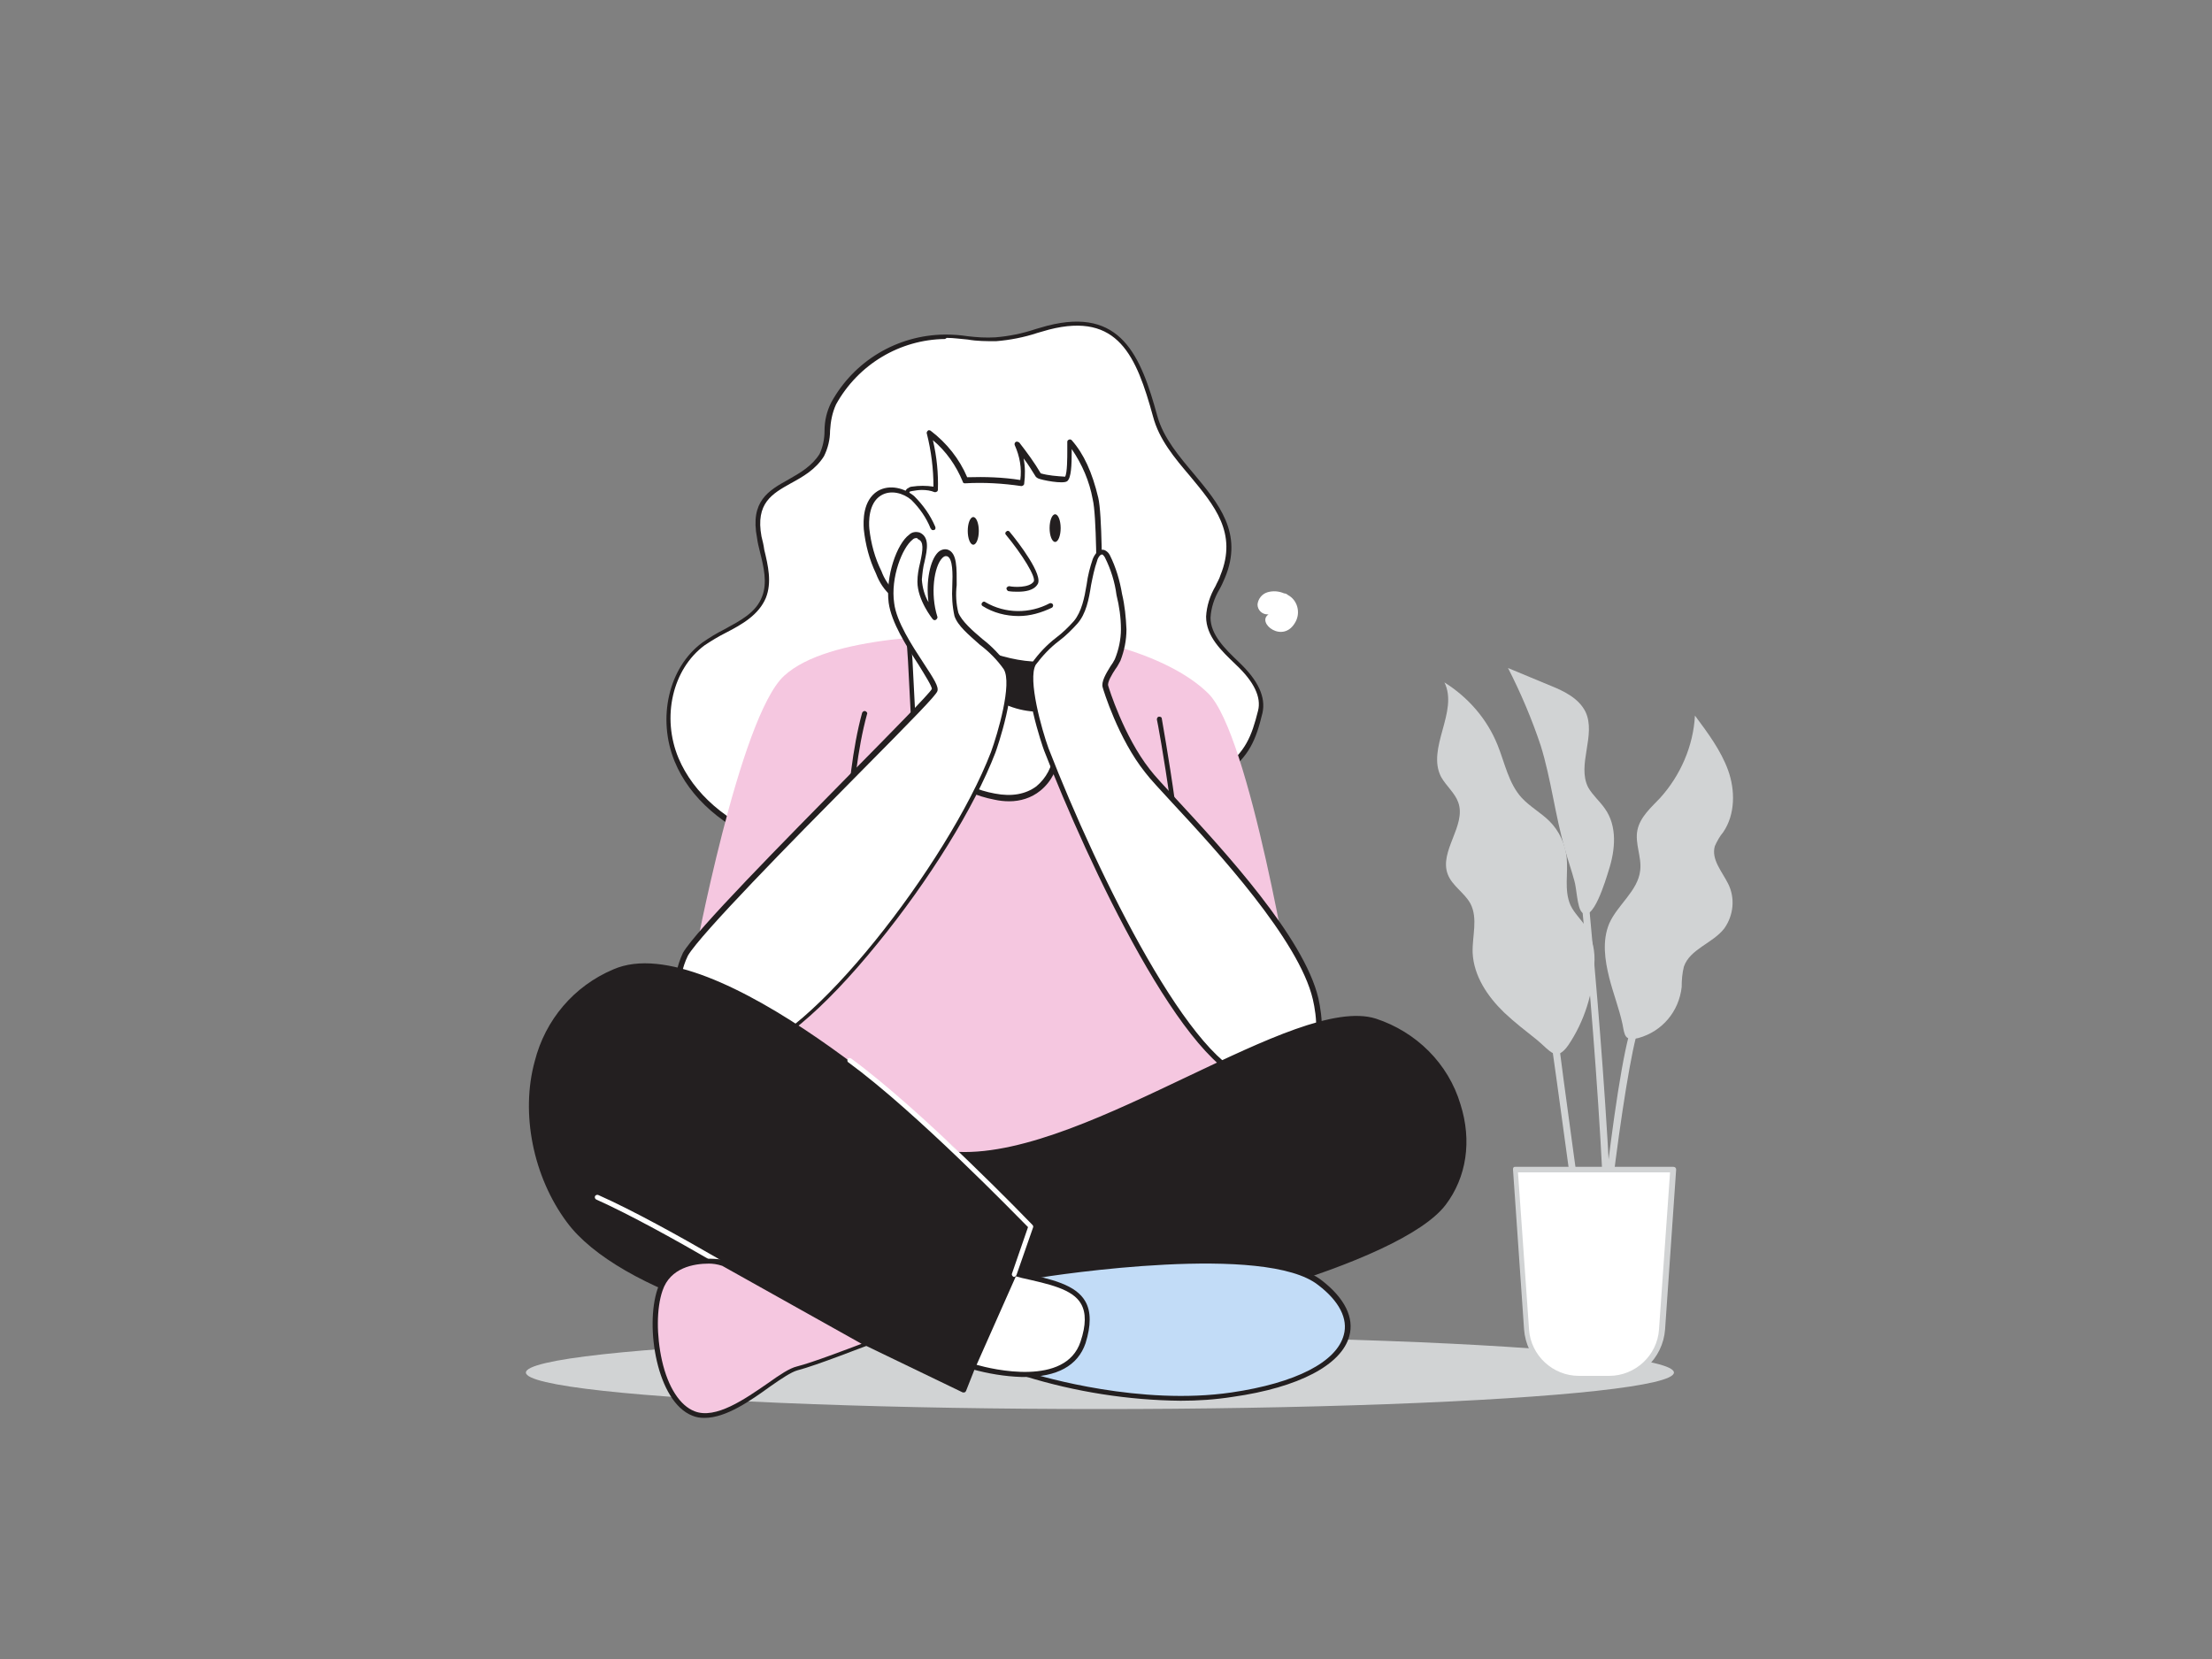 <?xml version="1.0" encoding="utf-8"?>
<!-- Generator: Adobe Illustrator 23.1.0, SVG Export Plug-In . SVG Version: 6.00 Build 0)  -->
<svg version="1.1" id="Layer_1" xmlns="http://www.w3.org/2000/svg" xmlns:xlink="http://www.w3.org/1999/xlink" x="0px" y="0px"
	 viewBox="0 0 400 300" style="enable-background:new 0 0 400 300;" xml:space="preserve">
<rect x="0" y="0" width="400" height="300" fill="#808080" stroke="none"/>
<style type="text/css">
	.st0{fill:#D1D3D4;}
	.st1{fill:#FFFFFF;}
	.st2{fill:#231F20;}
	.st3{fill:#F5C7E0;}
	.st4{fill:#C2DCF7;}
</style>
<g id="_337_thinking_flatline">
	<ellipse class="st0" cx="198.9" cy="248.2" rx="103.8" ry="6.6"/>
	<path class="st1" d="M215.6,143.5c2.1-1.2,4-2.6,5.9-4.1c4.1-3.1,5.3-5.9,6.5-10.8c0.8-3.3-1.7-6.4-4.1-8.8s-5.2-4.9-5.3-8.3
		c0-2.6,1.6-4.9,2.6-7.3c5.2-12.7-9.3-18.4-12.2-29s-6.3-19.4-19.4-16c-3.2,0.8-6.3,1.9-9.5,2c-3,0.2-5.9-0.5-8.9-0.5
		c-8.5,0-16.3,4.6-20.4,12.1c-1.6,3-0.6,7-2.1,9.4c-3.9,6.2-13.2,4.7-11.3,14.9c0.7,3.6,2.3,7.4,0.9,10.9c-1.8,4.4-7.2,5.7-11,8.5
		c-6.2,4.6-7.8,13.8-4.9,20.9s9.7,12.2,16.9,14.8s15.1,3,22.9,3C180.7,155.3,200,152.9,215.6,143.5z"/>
	<path class="st2" d="M162.5,155.7h-0.3c-7.6,0-15.6-0.4-23-3c-8.2-2.9-14.5-8.4-17.2-15c-3.2-7.8-1.1-17,5-21.5
		c1.3-0.9,2.6-1.7,4-2.4c2.9-1.6,5.7-3,6.8-5.9c1-2.5,0.3-5.4-0.4-8.2c-0.2-0.8-0.4-1.6-0.5-2.4c-1.3-6.7,2.1-8.6,5.7-10.6
		c2.1-1.2,4.2-2.4,5.6-4.6c0.6-1.3,0.9-2.7,0.9-4.2c0-1.8,0.4-3.5,1.2-5.1c4.1-7.5,11.9-12.2,20.5-12.3h0.3c1.3,0,2.6,0.1,3.9,0.3
		c1.7,0.2,3.3,0.3,5,0.2c2.5-0.2,4.9-0.7,7.3-1.5l2.1-0.6c13.3-3.4,16.9,5.4,19.9,16.4c1.1,3.9,3.9,7.2,6.6,10.4
		c4.4,5.3,9,10.7,5.6,18.8c-0.3,0.7-0.6,1.4-1,2.1c-0.9,1.5-1.5,3.3-1.6,5.1c0,3.1,2.7,5.7,5,7.9l0.1,0.1c3.6,3.4,4.9,6.4,4.3,9.2
		c-1.2,5-2.4,7.8-6.6,11c-1.9,1.5-3.9,2.8-6,4.1l0,0C202.6,151.8,185.2,155.7,162.5,155.7z M170.9,61.3c-8.2,0.1-15.7,4.6-19.7,11.8
		c-0.7,1.5-1,3.1-1.1,4.8c0,1.6-0.4,3.2-1.1,4.6c-1.5,2.4-3.8,3.7-6,4.9c-3.4,1.9-6.4,3.6-5.3,9.6c0.2,0.8,0.4,1.6,0.5,2.4
		c0.7,2.9,1.4,5.9,0.3,8.7c-1.3,3.1-4.3,4.8-7.2,6.3c-1.4,0.7-2.7,1.5-3.9,2.3c-5.8,4.3-7.8,13-4.7,20.4c2.7,6.4,8.8,11.7,16.7,14.5
		c7.3,2.6,15.2,3,22.7,3h0.3c22.5,0,39.8-3.8,52.9-11.6l0,0c2-1.2,4-2.6,5.9-4c4-3.1,5.1-5.7,6.3-10.5c0.6-2.4-0.7-5.2-4-8.3
		l-0.1-0.1c-2.5-2.4-5.3-5-5.3-8.6c0.1-1.9,0.7-3.8,1.7-5.5c0.3-0.7,0.7-1.3,0.9-2c3.1-7.6-1.1-12.6-5.5-17.9
		c-2.8-3.3-5.6-6.6-6.7-10.8c-3-10.9-6.3-18.9-18.8-15.7c-0.7,0.2-1.4,0.4-2.1,0.6c-2.4,0.8-5,1.3-7.5,1.5c-1.7,0-3.4,0-5.1-0.3
		c-1.3-0.1-2.5-0.3-3.8-0.3L170.9,61.3z"/>
	<path class="st3" d="M125.5,173.6c0,0,8.2-44,16.3-51.4s29.8-7.4,41.2-7.8s28,3.6,35.5,11s15.2,54.6,15.2,54.6l-15.6-1.8l9.9,26.3
		c0,0-34.4,18.5-50.4,17.4s-41.2-22.7-41.2-22.7l1.4-29.1L125.5,173.6z"/>
	<path class="st2" d="M213.9,170.9L213.9,170.9c-0.2,0-0.4-0.2-0.4-0.5c0,0,0,0,0,0c0.7-13.6-4.2-40.1-4.3-40.3
		c0-0.2,0.1-0.5,0.4-0.5s0.5,0.1,0.5,0.4c0,0.3,5,26.8,4.3,40.6C214.4,170.7,214.1,170.9,213.9,170.9
		C213.9,170.9,213.9,170.9,213.9,170.9z"/>
	<path class="st2" d="M153.2,161.7c-0.3,0-0.5-0.2-0.5-0.4c0-0.2-0.3-19.7,3.2-32.4c0.1-0.2,0.3-0.4,0.6-0.3
		c0.2,0.1,0.4,0.3,0.3,0.5c0,0,0,0,0,0c-3.5,12.6-3.2,32-3.2,32.2C153.7,161.5,153.5,161.7,153.2,161.7L153.2,161.7z"/>
	<path class="st1" d="M189.4,120l1.7,16.6c0,0-0.8,9.5-11.2,7.6c-6.2-1.2-11.6-5.1-14.6-10.7c-0.5-1-0.2-3.2-0.2-4.3l-0.5-9.8
		c-0.3-4.9-0.9-10-0.8-14.9s0-10.1,0.2-15.1c0-0.3,0.1-0.6,0.2-0.8c0.2-0.2,0.4-0.3,0.6-0.3c1.4-0.3,2.8-0.2,4.2,0.1
		c0.1-3.5-0.3-6.9-1.2-10.2c2.9,2.2,5.2,5.1,6.6,8.5c3.4-0.2,6.9,0,10.3,0.5c0.4-2.4,0.1-4.8-0.9-7c1.5,1.8,2.8,3.7,4,5.7
		c0,0.3,4.6,0.9,4.9,0.7c0.8-0.7,0.5-5.5,0.6-6.6c2.4,3,4,6.5,4.7,10.2c0.8,3.4,0.7,17.5,0.7,21.1
		C198.8,116.5,195.1,120.7,189.4,120z"/>
	<path class="st2" d="M182.5,144.9c-0.9,0-1.8-0.1-2.7-0.3c-6.3-1.2-11.8-5.2-14.8-10.9c-0.3-1-0.4-2.2-0.3-3.2c0-0.5,0-0.9,0-1.2
		l-0.5-9.7c-0.1-1.6-0.2-3.3-0.4-4.9c-0.3-3.3-0.5-6.7-0.4-10c0.1-2.4,0.1-4.8,0.1-7.2c0-2.6,0-5.3,0.1-8c0-0.4,0.1-0.8,0.4-1.1
		c0.3-0.2,0.6-0.4,0.9-0.4c1.3-0.2,2.6-0.2,3.9,0c0-3.2-0.4-6.4-1.2-9.6c-0.1-0.2,0.1-0.5,0.3-0.6c0.1,0,0.3,0,0.4,0.1
		c2.9,2.2,5.2,5.1,6.6,8.4c3.2-0.1,6.5,0,9.6,0.5c0.3-2.1-0.1-4.3-1-6.3c-0.1-0.2,0-0.5,0.2-0.6c0.2-0.1,0.4,0,0.6,0.1
		c1.4,1.8,2.8,3.7,3.9,5.6c1.4,0.4,2.9,0.5,4.4,0.6c0.4-0.6,0.4-3.6,0.4-4.7c0-0.7,0-1.2,0-1.6c0-0.2,0.1-0.3,0.3-0.4
		c0.2-0.1,0.4,0,0.5,0.1c2.2,2.5,3.7,5.8,4.8,10.4c0.7,3,0.7,14.1,0.7,19.4v1.7c0.1,2.8-1,5.4-3,7.3c-1.7,1.5-4,2.2-6.3,1.9
		l1.6,16.1c-0.3,2.6-1.5,5-3.5,6.6C186.5,144.3,184.5,144.9,182.5,144.9z M166.7,88.6c-0.6,0-1.2,0.1-1.8,0.2
		c-0.1,0-0.3,0.1-0.4,0.1c-0.1,0.2-0.1,0.4-0.1,0.5c-0.1,2.6-0.1,5.3-0.1,7.9c0,2.4,0,4.8-0.1,7.2c0,3.3,0.1,6.6,0.4,9.9
		c0.1,1.6,0.3,3.3,0.4,4.9l0.5,9.7c0,0.4,0,0.8,0,1.3c-0.1,0.9,0,1.9,0.2,2.8c2.9,5.4,8.1,9.3,14.2,10.4c3.1,0.6,5.6,0.1,7.5-1.3
		c1.8-1.5,2.9-3.6,3.1-5.9L189,120c0-0.1,0-0.3,0.1-0.4c0.1-0.1,0.2-0.1,0.4-0.1c2.2,0.4,4.4-0.2,6.1-1.7c1.8-1.7,2.8-4.1,2.7-6.6
		v-1.7c0-4.9,0-16.3-0.7-19.2c-0.6-3.3-1.9-6.3-3.8-9.1v0.3c0,2.7-0.1,4.9-0.8,5.5s-4.7-0.2-5.3-0.5c-0.2-0.1-0.3-0.2-0.4-0.3
		c-0.7-1.1-1.4-2.3-2.2-3.3c0.3,1.5,0.3,3.1,0.1,4.6c0,0.2-0.3,0.4-0.5,0.4c-3.4-0.5-6.8-0.7-10.2-0.5c-0.2,0-0.4-0.1-0.4-0.3
		c-1.2-2.9-3-5.5-5.4-7.5c0.7,3,1,6,0.9,9c0,0.1-0.1,0.3-0.2,0.3c-0.1,0.1-0.3,0.1-0.4,0.1C168.3,88.7,167.5,88.6,166.7,88.6z"/>
	<path class="st2" d="M190.1,128.1c0,0-6.7,0.9-11.5-3.2s-4.6-8.7-4.6-8.7s7.8,4.2,15.4,3.7L190.1,128.1z"/>
	<path class="st2" d="M188.4,128.7c-3.6,0.1-7.2-1.1-10-3.4c-4.9-4.2-4.7-8.8-4.7-9c0-0.2,0.2-0.4,0.5-0.4c0.1,0,0.1,0,0.2,0.1
		c0.1,0,7.7,4.2,15.1,3.6c0.2,0,0.4,0.2,0.5,0.4l0.7,8.2c0,0.2-0.2,0.4-0.4,0.5C189.6,128.7,189,128.7,188.4,128.7z M174.6,117
		c0.4,3,2,5.7,4.4,7.6c3.9,3.3,9.2,3.2,10.7,3.1l-0.6-7.3C182.8,120.7,176.6,118,174.6,117z"/>
	<path class="st2" d="M184.1,107c-0.6,0-1.1,0-1.7-0.1c-0.2,0-0.4-0.3-0.4-0.5c0-0.2,0.3-0.4,0.5-0.4c0,0,0,0,0,0
		c0.9,0.2,3.6,0.3,4.4-0.8c0.6-0.7-2.1-5-5-8.5c-0.2-0.2-0.1-0.5,0.1-0.6c0.2-0.2,0.5-0.1,0.6,0.1c1.5,1.8,6.2,7.9,5,9.5
		C186.9,106.8,185.3,107,184.1,107z"/>
	<path class="st1" d="M168.6,95.5c-0.8-2-2.1-3.8-3.6-5.3c-1.7-1.4-4.2-2-6-0.9c-2,1.3-2.5,4-2.3,6.4c0.3,2.7,1.1,5.4,2.2,7.8
		c0.5,1.5,1.5,2.9,2.7,3.9c1.3,1.1,3.1,1.1,4.4,0.2"/>
	<path class="st2" d="M164,108.8c-1,0-2-0.4-2.8-1c-1.3-1.1-2.2-2.5-2.8-4.1c-1.2-2.5-1.9-5.2-2.2-8c-0.1-1.5-0.2-5.2,2.5-6.9
		c2.2-1.3,4.9-0.5,6.6,0.9c1.6,1.6,2.9,3.4,3.8,5.5c0.1,0.2,0.1,0.5-0.1,0.6c-0.2,0.1-0.5,0.1-0.6-0.1c0,0,0-0.1-0.1-0.1
		c-0.8-2-2-3.7-3.5-5.2c-1.4-1.2-3.7-1.9-5.5-0.8c-2.3,1.4-2.2,4.9-2.1,6c0.3,2.7,1,5.3,2.2,7.7c0.5,1.4,1.4,2.7,2.5,3.8
		c1.1,0.9,2.7,1,3.9,0.2c0.2-0.2,0.5-0.1,0.6,0.1c0,0,0,0,0,0c0.2,0.2,0.1,0.5-0.1,0.6C165.6,108.5,164.8,108.8,164,108.8z"/>
	<ellipse class="st2" cx="176" cy="96" rx="1" ry="2.5"/>
	<ellipse class="st2" cx="190.8" cy="95.5" rx="1" ry="2.5"/>
	<path class="st1" d="M179.6,136.1c0,0,4.3-12.1,2.2-15.4s-7.8-6.5-8.9-9.5s0.8-10.3-1.6-11.1s-4.1,6-2.4,11.4c0,0-2.7-3.3-2.7-6.5
		s2.1-7.2-0.2-8.1s-5.7,6.4-4.9,12.2s8.3,14.1,7.8,15.7s-41.3,41.2-45,47.7c-3.4,6-1.3,19.5,10.5,18.1S171.7,156.6,179.6,136.1z"/>
	<path class="st2" d="M132.7,191.2c-3.4,0.1-6.6-1.6-8.5-4.4c-2.7-4.4-2.9-9.8-0.7-14.5c2.3-4,18.1-20,30.8-32.9
		c7.1-7.2,13.8-14,14.2-14.8c0.1-0.4-1.3-2.6-2.4-4.4c-2.2-3.4-4.9-7.6-5.4-11.2c-0.6-4.8,1.5-10.7,3.7-12.3
		c0.5-0.5,1.2-0.6,1.9-0.4c1.8,0.8,1.4,3,0.9,5.2c-0.3,1.1-0.4,2.2-0.5,3.3c0.1,1.5,0.5,2.9,1.2,4.1c-0.5-3.8,0.3-7.6,1.7-9
		c0.5-0.5,1.2-0.7,1.8-0.5c1.7,0.6,1.6,3.4,1.6,6.4c-0.2,1.7-0.1,3.4,0.3,5c0.6,1.5,2.5,3.2,4.4,4.8c1.7,1.3,3.2,2.9,4.5,4.7
		c2.1,3.5-2,15.3-2.2,15.8l0,0c-3.8,9.9-12,23.1-21.3,34.5c-9.9,12.2-18.8,19.6-24.3,20.3C133.9,191.1,133.3,191.2,132.7,191.2z
		 M165.7,97.3c-0.3,0-0.5,0.1-0.7,0.3c-1.8,1.4-4,6.8-3.3,11.5c0.4,3.3,3.2,7.6,5.3,10.8c1.9,2.9,2.8,4.3,2.5,5.1
		s-4.1,4.7-14.4,15.1c-12,12.1-28.4,28.8-30.7,32.7c-2.1,4.3-1.8,9.4,0.6,13.5c1.4,2.1,4.2,4.5,9.4,3.9c11.6-1.4,37-34,44.8-54.2
		c1.2-3.3,3.9-12.4,2.3-15c-1.2-1.7-2.7-3.2-4.3-4.4c-2-1.8-4-3.4-4.6-5.2c-0.4-1.8-0.5-3.6-0.4-5.3c0.1-2.4,0.1-5.1-0.9-5.5
		c-0.1,0-0.4-0.2-0.9,0.3c-1.5,1.5-2.2,6.5-0.9,10.6c0.1,0.2-0.1,0.5-0.3,0.6c-0.2,0.1-0.4,0-0.5-0.1c-0.1-0.1-2.8-3.5-2.8-6.8
		c0-1.2,0.2-2.3,0.5-3.5c0.5-2.3,0.7-3.8-0.4-4.2C165.9,97.3,165.8,97.3,165.7,97.3L165.7,97.3z M179.6,136.2L179.6,136.2z"/>
	<path class="st1" d="M189.2,135.4c0,0-4.3-12.1-2.2-15.4c1.9-3,5.3-4.8,7.6-7.5c2.4-2.8,2.1-7.8,3.5-11.3c0.3-0.7,0.9-1.6,1.6-1.3
		c0.3,0.1,0.5,0.4,0.7,0.7c1.1,2.2,1.8,4.5,2.1,6.9c0.5,2.1,0.7,4.2,0.8,6.3c0,1.9-0.4,3.8-1.1,5.6c-0.4,1.1-2.6,3.6-2.2,4.8
		c0.5,1.6,3.2,9.7,7.6,15.3s27.2,27.4,30.4,41.2c1.7,7.3,0.6,16.1-11.2,14.6S197.1,155.9,189.2,135.4z"/>
	<path class="st2" d="M229.1,195.9c-0.8,0-1.7-0.1-2.5-0.1c-12.1-1.5-30-40-37.8-60.1l0,0c-0.2-0.5-4.3-12.3-2.2-15.8
		c1.2-1.7,2.7-3.3,4.4-4.6c1.2-0.9,2.2-1.9,3.2-3c1.4-1.7,1.9-4.2,2.3-6.6c0.2-1.6,0.6-3.1,1.1-4.6c0.4-1,1.2-2,2.2-1.6
		c0.4,0.2,0.7,0.5,0.9,0.9c1.1,2.2,1.8,4.6,2.2,7c0.5,2.1,0.7,4.2,0.8,6.4c0,2-0.4,3.9-1.1,5.7c-0.3,0.5-0.5,1-0.9,1.5
		c-0.6,0.9-1.5,2.4-1.3,3c0.1,0.4,2.8,9.1,7.5,15.1c0.9,1.2,2.7,3.1,4.9,5.5c8.6,9.3,23,24.9,25.6,35.9c0.7,3.2,1.5,9-1.7,12.6
		C234.9,194.9,232.4,195.9,229.1,195.9z M189.6,135.3c9,23.2,26.3,58.2,37.1,59.5c4.2,0.5,7.3-0.3,9.2-2.4c2.9-3.2,2.2-8.7,1.5-11.7
		c-2.5-10.7-17.4-26.9-25.4-35.5c-2.2-2.4-4-4.3-4.9-5.5c-4.9-6.1-7.6-15-7.7-15.4c-0.3-1,0.6-2.5,1.4-3.8c0.3-0.4,0.6-0.9,0.8-1.3
		c0.7-1.7,1.1-3.6,1.1-5.4c0-2.1-0.3-4.2-0.8-6.2c-0.3-2.3-1-4.6-2.1-6.8c-0.1-0.2-0.3-0.4-0.4-0.5c-0.4-0.2-0.9,0.6-1,1.1
		c-0.5,1.4-0.8,2.9-1.1,4.4c-0.4,2.6-0.9,5.2-2.5,7c-1,1.1-2.1,2.2-3.3,3.1c-1.6,1.2-3,2.7-4.2,4.3
		C185.8,122.8,188.4,132,189.6,135.3z"/>
	<path class="st2" d="M173.1,208.8c0,0-43.6-41.2-62.1-33s-18.1,31.6-8.2,45.1s46.8,24.5,77.4,21.6s72.7-14.2,80.9-24.8
		s2.1-28.4-12.4-33S196.9,209.8,173.1,208.8z"/>
	<path class="st2" d="M170.4,243.3c-27.7,0-58.7-9.8-67.9-22.3c-6.1-8.2-8.4-19.7-5.8-29.1c1.9-7.5,7.1-13.6,14.2-16.6
		c18.2-8,59.4,30.1,62.4,33c12,0.5,27.7-7.1,41.6-13.7c13.7-6.5,26.6-12.7,33.9-10.4c7.3,2.4,13.1,8.1,15.3,15.5
		c2.1,6.6,1.1,13.2-2.7,18.2c-8.1,10.6-50.3,22.1-81.2,25C177,243.2,173.8,243.3,170.4,243.3z M116.6,175.1c-1.8,0-3.7,0.3-5.4,1
		c-6.8,2.9-11.9,8.8-13.7,16c-2.4,9.2-0.2,20.4,5.7,28.4c10.1,13.8,47.5,24.2,76.9,21.5c30.7-2.9,72.6-14.3,80.6-24.7
		c3.6-4.7,4.5-11.1,2.6-17.4c-2.2-7.1-7.7-12.6-14.8-14.9c-7-2.2-19.7,3.9-33.2,10.4c-14.1,6.7-30,14.3-42.2,13.8
		c-0.1,0-0.2,0-0.3-0.1C172.4,208.7,136.5,175.1,116.6,175.1z"/>
	<path class="st2" d="M146.1,237.7l28.2,13.6l12.6-31.9c0,0-40.4-28.4-50.4-20.2S142.9,235.2,146.1,237.7z"/>
	<path class="st2" d="M174.3,251.8c-0.1,0-0.1,0-0.2,0l-28.2-13.6l-0.1-0.1c-2.6-2-12.7-18.8-12.9-30.4c-0.1-4,1.1-6.9,3.3-8.8
		c10.1-8.3,49.3,19,50.9,20.2c0.2,0.1,0.2,0.3,0.2,0.5l-12.6,31.9C174.6,251.7,174.5,251.8,174.3,251.8z M146.3,237.3l27.8,13.4
		l12.3-31.2c-3.6-2.5-40.4-27.6-49.6-20c-2,1.7-3.1,4.4-3,8.1C134,218.7,143.8,235.3,146.3,237.3z"/>
	<path class="st4" d="M185.5,248.5c0,0,19.3,6.4,37.3,3.7c20.2-3,26.3-12.1,16-20.2s-52.2-1.2-52.2-1.2L185.5,248.5z"/>
	<path class="st2" d="M213.5,253.3c-9.5-0.1-19-1.6-28.1-4.4c-0.2-0.1-0.3-0.3-0.3-0.5l1.1-17.7c0-0.2,0.2-0.4,0.4-0.4
		c1.7-0.3,42.2-6.9,52.5,1.3c4.1,3.2,5.8,6.7,4.9,10c-1.4,5.2-9.1,9.3-21.1,11C219.7,253.1,216.6,253.3,213.5,253.3z M186,248.2
		c2.6,0.8,20.3,6,36.7,3.6c11.6-1.7,19-5.5,20.3-10.4c0.8-2.9-0.8-6.1-4.6-9c-9.5-7.6-47.3-1.9-51.4-1.2L186,248.2z"/>
	<path class="st1" d="M175.9,247.1c0,0,16.7,5.3,19.9-4.3s-3.7-10.5-12.4-12.4L175.9,247.1z"/>
	<path class="st2" d="M185.3,249h-0.6c-3-0.1-6-0.6-8.9-1.4c-0.1,0-0.2-0.1-0.3-0.3c-0.1-0.1-0.1-0.3,0-0.4l7.5-16.7
		c0.1-0.2,0.3-0.3,0.5-0.3l1.5,0.3c5.1,1.1,9.6,2.1,11.3,5.2c1,1.8,1,4.3,0,7.5C194.9,247,191.1,249,185.3,249z M176.6,246.8
		c2.8,0.8,16.1,4,18.8-4.2c1-3,1-5.2,0.1-6.8c-1.5-2.7-5.8-3.6-10.7-4.7l-1.1-0.3L176.6,246.8z"/>
	<path class="st1" d="M142,235.9c-0.1,0-0.2,0-0.2-0.1c-0.2-0.1-21.7-13.4-34-18.9c-0.2-0.1-0.3-0.4-0.2-0.6c0,0,0,0,0,0
		c0.1-0.2,0.4-0.3,0.6-0.2c0,0,0,0,0,0c12.4,5.5,33.9,18.8,34.1,18.9c0.2,0.1,0.3,0.4,0.2,0.6c0,0,0,0,0,0
		C142.3,235.8,142.2,235.9,142,235.9z"/>
	<path class="st3" d="M130.7,228.3c0,0-9-1.8-11.4,5s0,20,6,22.4c6,2.4,15.3-7.3,18.8-8.2s12.7-4.5,12.7-4.5L130.7,228.3z"/>
	<path class="st2" d="M127.4,256.4c-0.8,0-1.5-0.1-2.2-0.4c-6.4-2.5-8.6-16.1-6.3-22.9c2.4-7,11.8-5.3,11.9-5.3l0.1,0.1l26.1,14.6
		c0.2,0.1,0.3,0.3,0.2,0.4c0,0.2-0.1,0.3-0.3,0.4c-0.4,0.1-9.2,3.6-12.7,4.5c-1.1,0.3-2.9,1.5-4.9,2.9
		C135.7,253.3,131.3,256.4,127.4,256.4z M128.2,228.5c-2.7,0-7,0.7-8.4,4.9c-1.1,3.2-1.1,8.1-0.1,12.6c1.1,4.9,3.3,8.2,5.9,9.2
		c3.8,1.5,9.1-2.2,13.3-5.1c2.1-1.5,3.9-2.7,5.2-3c2.8-0.7,9.3-3.2,11.7-4.1l-25.2-14.1C129.7,228.6,128.9,228.5,128.2,228.5
		L128.2,228.5z"/>
	<path class="st1" d="M183.4,230.9h-0.1c-0.2-0.1-0.4-0.3-0.3-0.6c0,0,0,0,0,0l2.9-8.4c-2.1-2.1-20.2-20.8-32.5-29.8
		c-0.2-0.1-0.2-0.4-0.1-0.6s0.4-0.2,0.6-0.1l0,0c13.1,9.6,32.6,29.9,32.8,30.1c0.1,0.1,0.2,0.3,0.1,0.5l-3,8.6
		C183.7,230.7,183.6,230.9,183.4,230.9z"/>
	<path class="st2" d="M184.2,111.4c-2.3,0-4.6-0.6-6.5-1.8c-0.2-0.1-0.3-0.4-0.1-0.6c0,0,0,0,0,0c0.1-0.2,0.4-0.3,0.6-0.1
		c0,0,0,0,0,0c3.6,2.1,8,2.1,11.6,0.2c0.2-0.1,0.5,0,0.6,0.2c0.1,0.2,0,0.5-0.2,0.6l0,0C188.3,110.8,186.3,111.4,184.2,111.4z"/>
	<path class="st1" d="M232.2,107.3c-0.9-0.4-2-0.5-3-0.2c-1,0.3-1.7,1.2-1.8,2.2c0,1,0.8,1.8,1.8,1.8c0.1,0,0.1,0,0.2,0
		c-2.3,1.5,2.7,5.5,4.9,1.3c0.9-1.7,0.3-3.9-1.4-4.8C232.7,107.4,232.4,107.3,232.2,107.3z"/>
	<path class="st0" d="M288.3,174.4c0.2-2.3-0.3-4.5-1.4-6.6c-0.9-1.5-2.2-2.6-2.9-4.1c-1.2-2.7-0.4-5.8-0.7-8.7
		c-0.3-2.4-1.3-4.7-3.1-6.5c-1.5-1.5-3.5-2.6-5-4.2c-2.4-2.6-3.1-6.4-4.4-9.6c-1.9-4.7-5.3-8.6-9.6-11.3c2.6,5.3-3.3,11.9-0.6,17.1
		c0.9,1.6,2.5,2.9,3.1,4.6c1.5,4.2-3.5,8.8-1.9,13c0.8,2.1,3,3.3,4.1,5.3c1.4,2.7,0.3,5.9,0.4,8.9c0.2,4.2,2.7,7.9,5.7,10.8
		c1.9,1.8,4,3.4,6,5c2.4,2,3.4,4,5.6,0.9C286.5,184.7,288.1,179.6,288.3,174.4z"/>
	<path class="st0" d="M291,176.8c-0.8-3.2-1.3-6.7,0-9.8c1.5-3.4,5.2-5.9,5.6-9.6c0.3-2.4-1-4.9-0.5-7.3s2.5-4.1,4.1-5.8
		c3.7-4.1,6-9.4,6.3-14.9c2.3,3.1,4.7,6.3,6,9.9s1.3,8-0.9,11.2c-0.6,0.7-1.1,1.6-1.5,2.5c-0.7,2.4,1.3,4.6,2.4,6.8
		c1.3,2.6,1,5.7-0.7,8.1c-2.1,2.7-6.2,3.7-7.3,6.9c-0.3,1.2-0.4,2.4-0.4,3.7c-0.5,4.4-3.5,8-7.8,9.2c-2.5,0.6-2.5-0.4-2.9-2.5
		C292.8,182.4,291.7,179.6,291,176.8z"/>
	<path class="st0" d="M283,153.6c-1.8-6.2-2.5-12.7-4.4-18.8c-1.6-4.8-3.6-9.5-5.9-14l7.7,3.2c2.5,1,5.1,2.3,6.3,4.7
		c2,4.2-1.6,9.6,0.5,13.7c0.8,1.4,2.1,2.5,3,3.8c2.3,3.2,1.9,7.5,0.7,11.2c-0.5,1.6-2.9,9.8-4.9,7.5c-0.8-0.9-0.9-4.3-1.3-5.6
		C284.2,157.4,283.5,155.5,283,153.6z"/>
	<path class="st0" d="M287.1,235.8c-1.5-10.1-6.3-45.8-6.4-46.1l1.3-0.2c0,0.4,4.8,36,6.4,46.1L287.1,235.8z"/>
	<path class="st0" d="M289,245.4h-1.3c0.1-12,5.1-57.9,8-61.1l1,0.9C294.7,187.3,289.1,228.9,289,245.4z"/>
	<path class="st0" d="M291.6,243.1l-1.3-0.1c1.1-25.9-4.3-80.3-4.4-80.8l1.3-0.1C287.2,162.6,292.7,217.1,291.6,243.1z"/>
	<path class="st1" d="M274,211.4h28.6l-2,28.9c-0.3,5-4.5,8.9-9.5,8.9h-5.5c-5,0-9.2-3.9-9.5-8.9L274,211.4z"/>
	<path class="st0" d="M291.1,249.8h-5.5c-5.3,0-9.6-4.1-10-9.4l-2-28.9c0-0.1,0-0.3,0.1-0.4c0.1-0.1,0.2-0.1,0.3-0.1h28.6
		c0.3,0,0.5,0.2,0.5,0.5c0,0,0,0,0,0l-2,28.9C300.7,245.7,296.3,249.8,291.1,249.8z M274.5,212l2,28.4c0.3,4.7,4.3,8.4,9,8.4h5.5
		c4.7,0,8.7-3.7,9-8.4l2-28.4H274.5z"/>
</g>
</svg>
